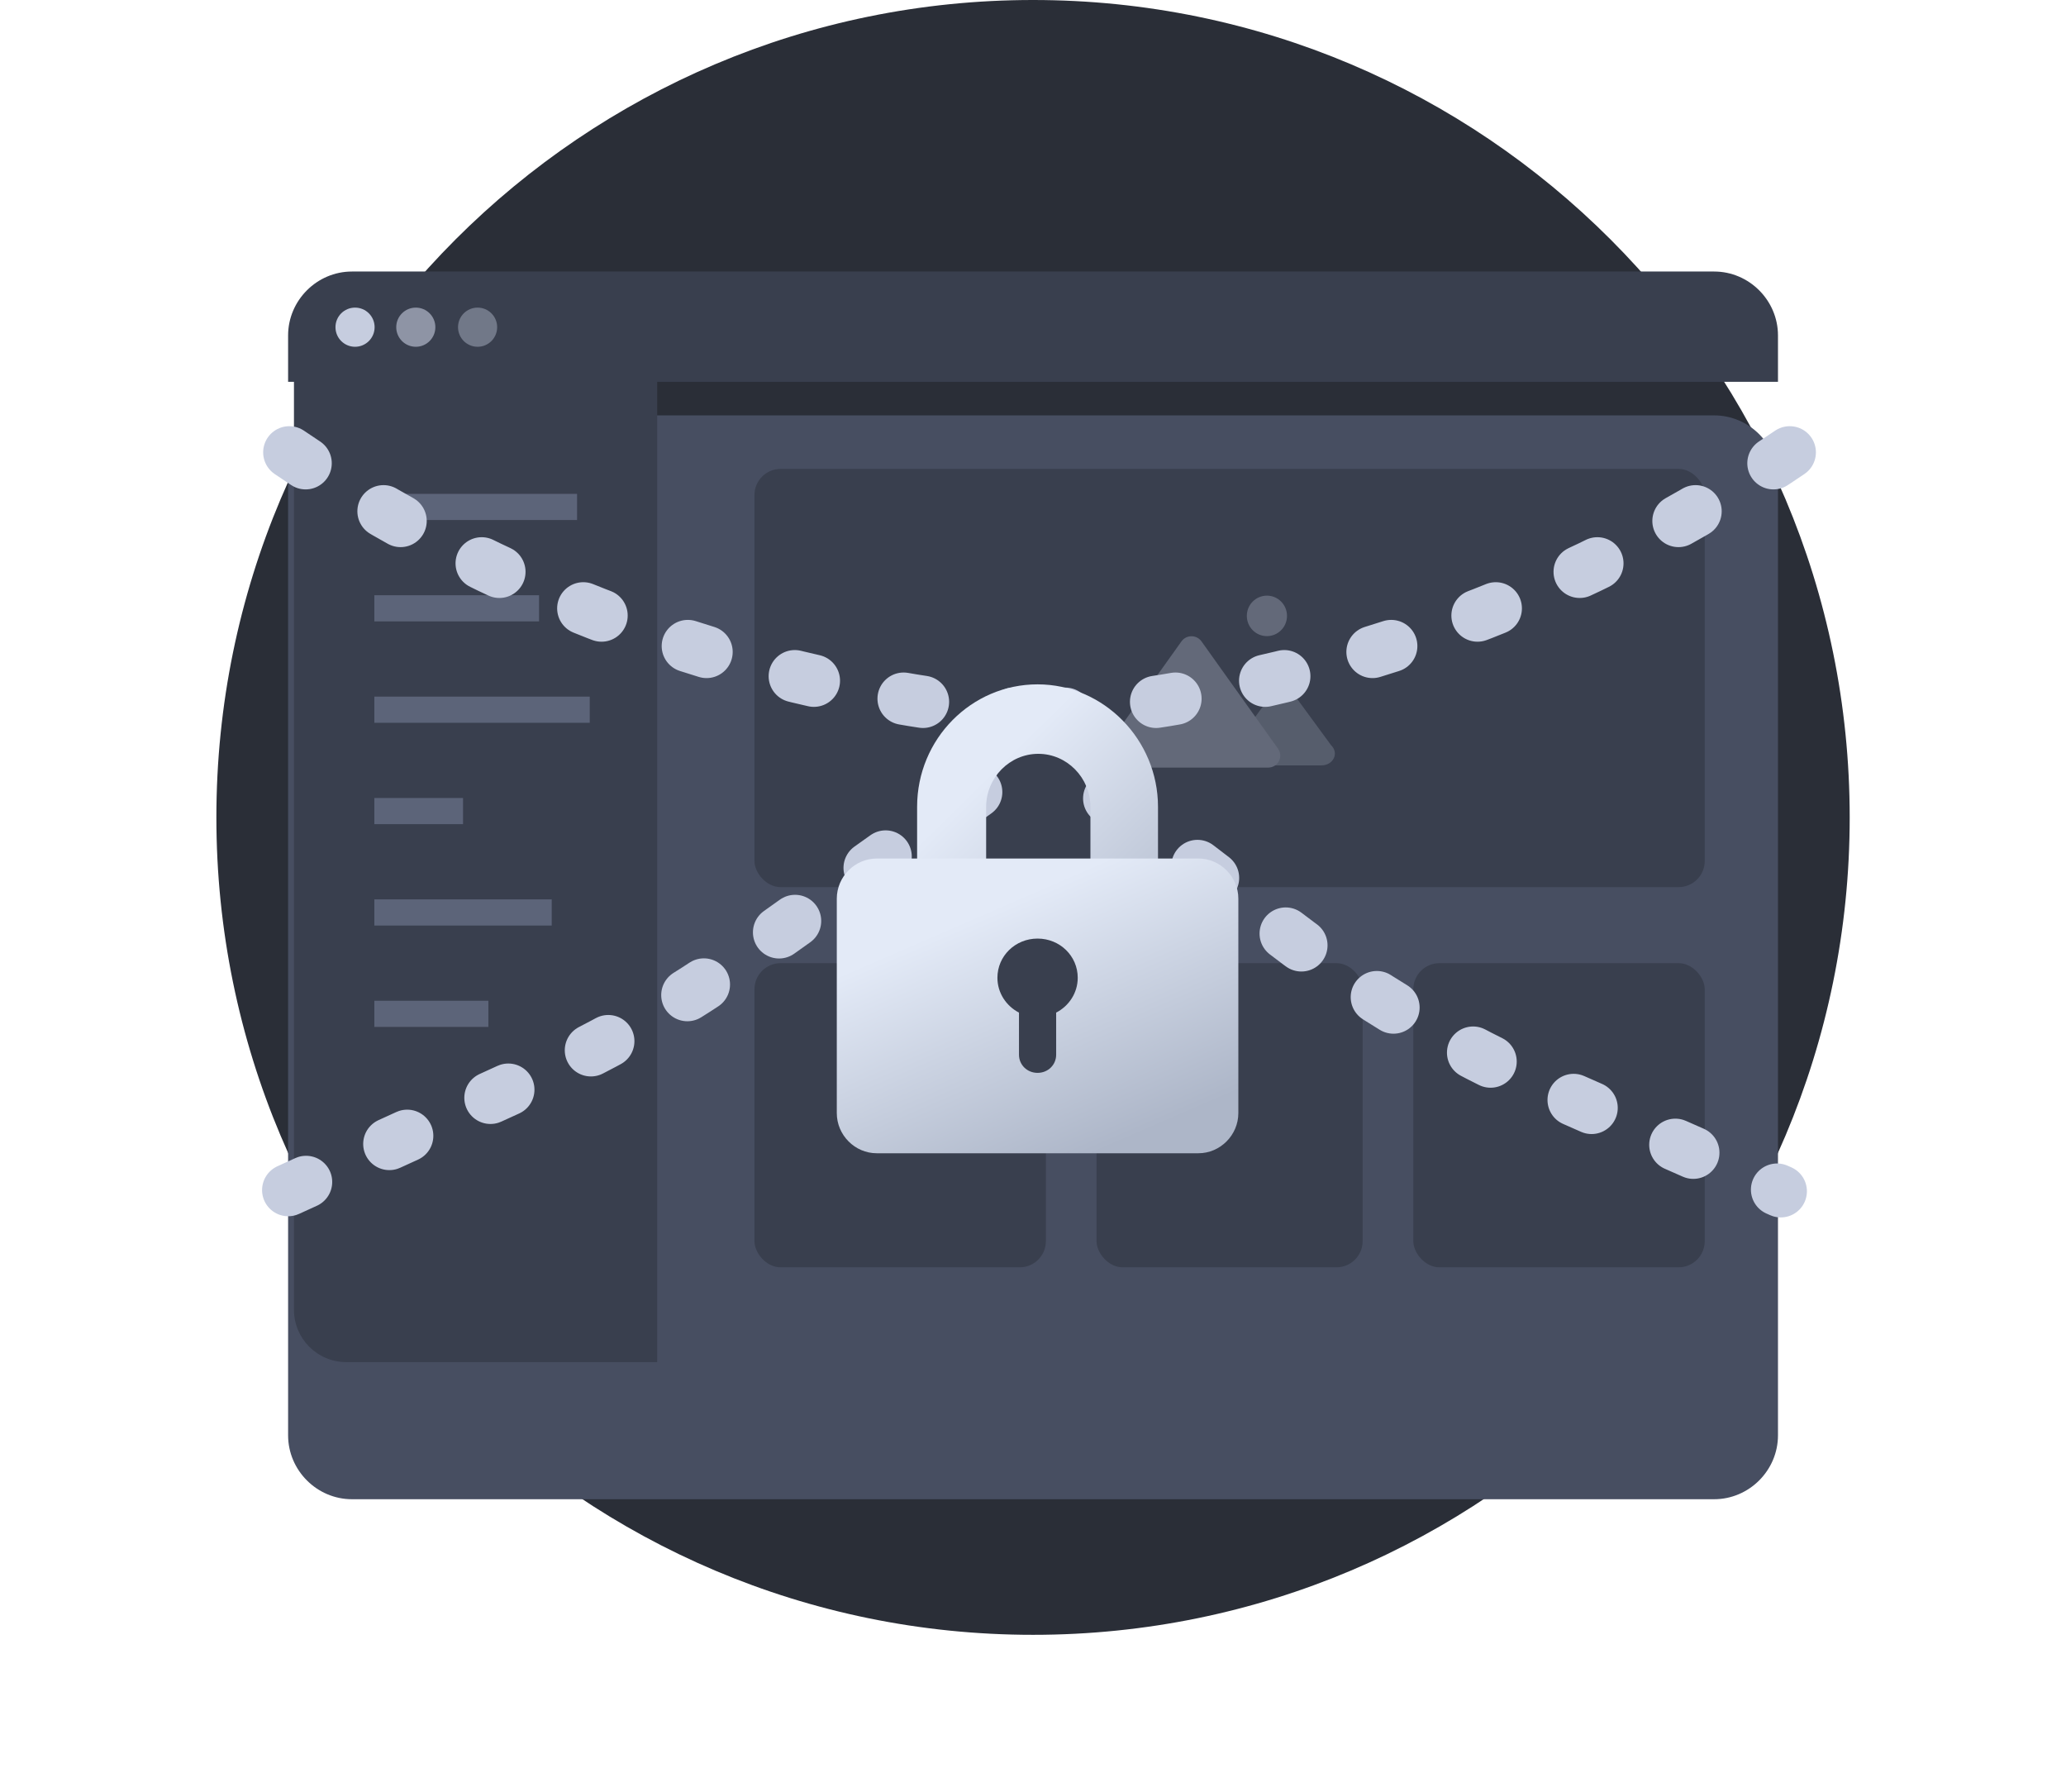 <svg width="158" height="137" viewBox="0 0 158 137" fill="none" xmlns="http://www.w3.org/2000/svg">
<path d="M79.003 125C113.496 125 141.458 97.018 141.458 62.5C141.458 27.982 113.496 0 79.003 0C44.51 0 16.548 27.982 16.548 62.5C16.548 97.018 44.51 125 79.003 125Z" fill="#2A2E37"/>
<g filter="url(#filter0_d_111_1151)">
<path d="M135.973 25.647V98.746C135.973 101.425 133.768 103.632 131.09 103.632H26.916C24.238 103.632 22.033 101.425 22.033 98.746V25.647C22.033 22.968 24.238 20.761 26.916 20.761H131.09C133.768 20.761 135.973 22.968 135.973 25.647Z" fill="#474E61"/>
</g>
<path d="M22.481 28.926H50.259V104.148H26.481C24.272 104.148 22.481 102.357 22.481 100.148V28.926Z" fill="#393F4E"/>
<rect x="57.698" y="35.853" width="72.674" height="31.977" rx="2" fill="#393F4E"/>
<g opacity="0.3">
<path d="M96.889 48.639C97.737 48.639 98.425 47.946 98.425 47.091C98.425 46.236 97.737 45.543 96.889 45.543C96.041 45.543 95.353 46.236 95.353 47.091C95.353 47.946 96.041 48.639 96.889 48.639Z" fill="#C6CDDF"/>
<path d="M96.978 58.691H85.261C84.505 58.691 84.064 57.807 84.505 57.238L90.364 49.027C90.742 48.522 91.498 48.522 91.876 49.027L97.734 57.238C98.175 57.87 97.734 58.691 96.978 58.691Z" fill="#C6CDDF"/>
<path opacity="0.7" d="M101.059 58.523H95.291C94.415 58.523 93.978 57.605 94.415 56.97L97.263 53.085C97.701 52.52 98.504 52.52 98.942 53.085L101.789 56.97C102.446 57.605 101.935 58.523 101.059 58.523Z" fill="#C6CDDF"/>
</g>
<rect x="57.698" y="73.644" width="22.287" height="23.256" rx="2" fill="#393F4E"/>
<rect x="83.86" y="73.644" width="20.349" height="23.256" rx="2" fill="#393F4E"/>
<rect x="108.085" y="73.644" width="22.287" height="23.256" rx="2" fill="#393F4E"/>
<path d="M28.628 38.76H44.132" stroke="#5C6479" stroke-width="2" stroke-miterlimit="10"/>
<path d="M28.628 46.512H41.225" stroke="#5C6479" stroke-width="2" stroke-miterlimit="10"/>
<path d="M28.628 54.264H45.101" stroke="#5C6479" stroke-width="2" stroke-miterlimit="10"/>
<path d="M28.628 62.016H35.411" stroke="#5C6479" stroke-width="2" stroke-miterlimit="10"/>
<path d="M28.628 69.768H42.194" stroke="#5C6479" stroke-width="2" stroke-miterlimit="10"/>
<path d="M28.628 77.519H37.349" stroke="#5C6479" stroke-width="2" stroke-miterlimit="10"/>
<path d="M135.973 25.647V29.194H22.033V25.647C22.033 22.968 24.238 20.761 26.916 20.761H131.09C133.768 20.761 135.973 22.968 135.973 25.647Z" fill="#393F4E"/>
<path d="M27.152 26.515C27.979 26.515 28.649 25.844 28.649 25.017C28.649 24.19 27.979 23.52 27.152 23.52C26.326 23.52 25.656 24.19 25.656 25.017C25.656 25.844 26.326 26.515 27.152 26.515Z" fill="#C6CDDF"/>
<path opacity="0.6" d="M31.799 26.515C32.626 26.515 33.295 25.844 33.295 25.017C33.295 24.19 32.626 23.52 31.799 23.52C30.973 23.52 30.303 24.19 30.303 25.017C30.303 25.844 30.973 26.515 31.799 26.515Z" fill="#C6CDDF"/>
<path opacity="0.4" d="M36.525 26.515C37.351 26.515 38.021 25.844 38.021 25.017C38.021 24.19 37.351 23.52 36.525 23.52C35.698 23.52 35.028 24.19 35.028 25.017C35.028 25.844 35.698 26.515 36.525 26.515Z" fill="#C6CDDF"/>
<path d="M84.829 61.046L98.181 71.273C104.438 76.066 111.245 80.094 118.458 83.273L136.186 91.085" stroke="#C6CDDF" stroke-width="4" stroke-linecap="round" stroke-linejoin="round" stroke-dasharray="1.5 7"/>
<path d="M74.655 60.562L57.167 73.005C52.041 76.652 46.58 79.803 40.856 82.413L21.845 91.085" stroke="#C6CDDF" stroke-width="4" stroke-linecap="round" stroke-linejoin="round" stroke-dasharray="1.5 7"/>
<path d="M79.984 54.748L83.836 54.295C102.95 52.046 121.24 45.222 137.155 34.399V34.399" stroke="#C6CDDF" stroke-width="4" stroke-linecap="round" stroke-linejoin="round" stroke-dasharray="1.5 7"/>
<path d="M79.015 54.748L75.164 54.295C56.05 52.046 37.76 45.222 21.845 34.399V34.399" stroke="#C6CDDF" stroke-width="4" stroke-linecap="round" stroke-linejoin="round" stroke-dasharray="1.5 7"/>
<path d="M86.032 83.057H72.777C71.316 83.057 70.137 81.857 70.137 80.372V61.694C70.137 56.495 74.293 52.326 79.348 52.326C84.404 52.326 88.56 56.553 88.56 61.694V80.429C88.616 81.857 87.437 83.057 86.032 83.057ZM75.417 77.744H83.392V61.694C83.392 59.466 81.595 57.638 79.405 57.638C77.214 57.638 75.417 59.466 75.417 61.694V77.744Z" fill="url(#paint0_linear_111_1151)"/>
<path d="M91.65 88.179H67.049C65.378 88.179 63.995 86.788 63.995 85.108V68.713C63.995 67.033 65.378 65.643 67.049 65.643H91.65C93.321 65.643 94.704 67.033 94.704 68.713V85.108C94.704 86.788 93.321 88.179 91.65 88.179Z" fill="url(#paint1_linear_111_1151)"/>
<path d="M82.421 74.761C82.421 75.927 81.738 76.926 80.771 77.425V80.645C80.771 81.422 80.146 82.032 79.35 82.032C78.553 82.032 77.928 81.422 77.928 80.645V77.425C76.961 76.926 76.279 75.927 76.279 74.761C76.279 73.096 77.644 71.764 79.35 71.764C81.056 71.764 82.421 73.096 82.421 74.761Z" fill="#393F4E"/>
<defs>
<filter id="filter0_d_111_1151" x="0.033" y="9.761" width="157.94" height="126.872" filterUnits="userSpaceOnUse" color-interpolation-filters="sRGB">
<feFlood flood-opacity="0" result="BackgroundImageFix"/>
<feColorMatrix in="SourceAlpha" type="matrix" values="0 0 0 0 0 0 0 0 0 0 0 0 0 0 0 0 0 0 127 0" result="hardAlpha"/>
<feOffset dy="11"/>
<feGaussianBlur stdDeviation="11"/>
<feColorMatrix type="matrix" values="0 0 0 0 0 0 0 0 0 0 0 0 0 0 0 0 0 0 0.27 0"/>
<feBlend mode="normal" in2="BackgroundImageFix" result="effect1_dropShadow_111_1151"/>
<feBlend mode="normal" in="SourceGraphic" in2="effect1_dropShadow_111_1151" result="shape"/>
</filter>
<linearGradient id="paint0_linear_111_1151" x1="74.363" y1="60.392" x2="89.457" y2="75.713" gradientUnits="userSpaceOnUse">
<stop stop-color="#E3EAF7"/>
<stop offset="1" stop-color="#ADB6C8"/>
</linearGradient>
<linearGradient id="paint1_linear_111_1151" x1="71.039" y1="71.558" x2="79.118" y2="90.196" gradientUnits="userSpaceOnUse">
<stop stop-color="#E3EAF7"/>
<stop offset="1" stop-color="#ADB6C8"/>
</linearGradient>
</defs>
</svg>
